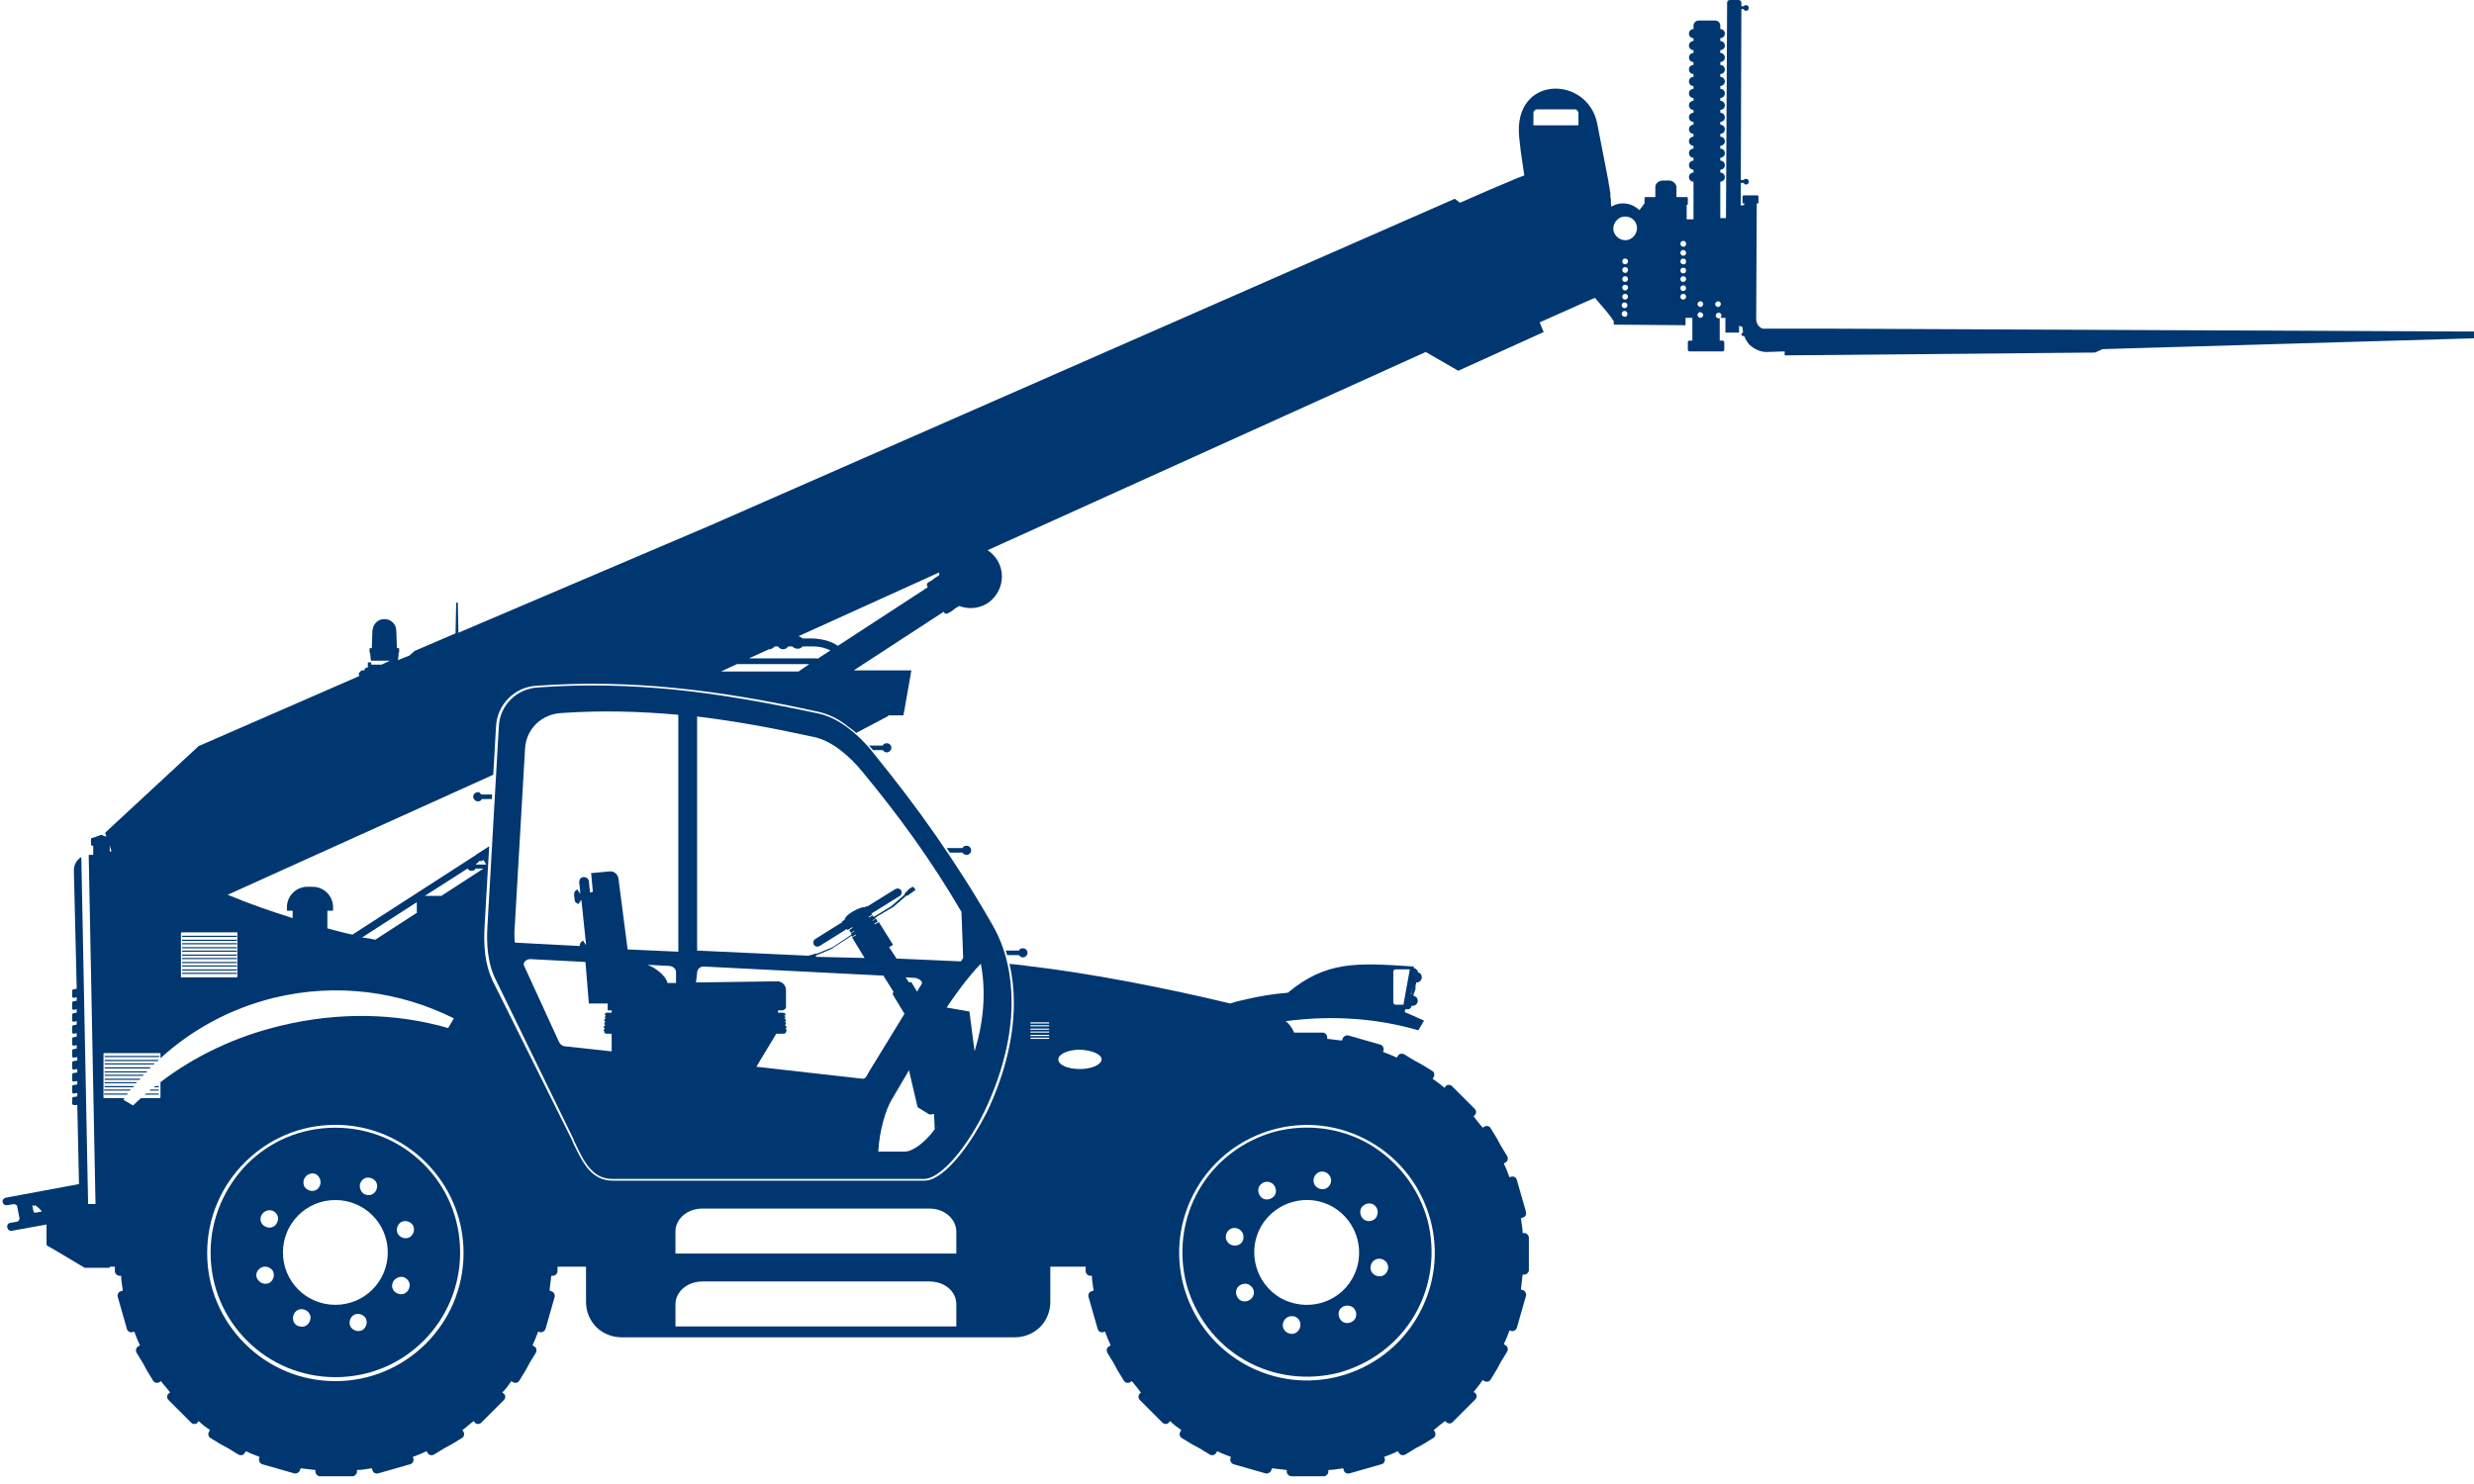 <svg width="180" height="108" viewBox="0 0 180 108" fill="none" xmlns="http://www.w3.org/2000/svg">
<path fill-rule="evenodd" clip-rule="evenodd" d="M102.946 95.665C104.189 93.51 104.438 91.023 103.858 88.784C103.236 86.546 101.785 84.556 99.63 83.272C97.475 82.028 94.988 81.779 92.749 82.36C90.511 82.981 88.48 84.432 87.237 86.588C85.993 88.743 85.745 91.23 86.325 93.468C86.946 95.706 88.397 97.737 90.552 98.981C92.708 100.224 95.195 100.473 97.433 99.893C99.671 99.271 101.702 97.82 102.946 95.665ZM91.755 87.126C91.506 86.878 91.464 86.463 91.713 86.215C91.92 85.966 92.335 85.924 92.625 86.173C92.791 86.339 92.865 86.579 92.821 86.794C92.8 86.902 92.749 87.002 92.667 87.085C92.418 87.334 92.003 87.375 91.755 87.126ZM97.599 96.121C97.35 95.872 97.309 95.458 97.558 95.209C97.806 94.96 98.179 94.96 98.469 95.168C98.718 95.416 98.759 95.831 98.511 96.079C98.262 96.328 97.848 96.37 97.599 96.121ZM95.568 85.924C95.568 85.551 95.858 85.261 96.19 85.261C96.493 85.261 96.761 85.469 96.837 85.789C96.844 85.819 96.849 85.851 96.853 85.883C96.853 86.256 96.563 86.546 96.231 86.546C95.858 86.546 95.568 86.256 95.568 85.924ZM93.33 96.452C93.33 96.079 93.62 95.789 93.951 95.789C94.325 95.748 94.614 96.038 94.614 96.411C94.614 96.784 94.325 97.074 93.993 97.074C93.62 97.074 93.33 96.784 93.33 96.452ZM99.132 87.79C99.381 87.541 99.796 87.499 100.044 87.748C100.293 87.997 100.293 88.37 100.086 88.66C99.837 88.909 99.423 88.95 99.174 88.701C98.925 88.453 98.884 88.038 99.132 87.79ZM90.097 93.634C90.345 93.385 90.76 93.344 91.009 93.592C91.298 93.841 91.298 94.256 91.05 94.504C90.801 94.753 90.387 94.794 90.138 94.546C89.889 94.297 89.848 93.883 90.097 93.634ZM100.335 91.603C100.707 91.603 100.998 91.893 100.998 92.225C100.998 92.598 100.707 92.888 100.376 92.888C100.16 92.888 99.972 92.79 99.851 92.644C99.764 92.538 99.713 92.406 99.713 92.266C99.713 91.893 100.003 91.603 100.335 91.603ZM89.806 89.365C90.18 89.365 90.469 89.655 90.469 89.986C90.511 90.359 90.221 90.649 89.848 90.649C89.475 90.649 89.185 90.359 89.185 90.028C89.185 89.655 89.475 89.365 89.806 89.365ZM96.977 87.831C98.801 88.909 99.423 91.23 98.386 93.054C97.35 94.877 95.029 95.499 93.164 94.463C91.34 93.385 90.718 91.064 91.755 89.24C92.832 87.416 95.153 86.795 96.977 87.831Z" fill="#003771"/>
<path d="M11.592 76.847H7.613V76.93H11.592V76.847Z" fill="#003771"/>
<path d="M11.55 77.137H7.613V77.22H11.467L11.55 77.137Z" fill="#003771"/>
<path d="M11.26 77.386H7.613V77.469H11.177L11.26 77.386Z" fill="#003771"/>
<path d="M10.97 77.676H7.613V77.759H10.887L10.97 77.676Z" fill="#003771"/>
<path d="M10.721 77.966H7.613V78.049H10.638L10.721 77.966Z" fill="#003771"/>
<path d="M10.472 78.215H7.613V78.298H10.39L10.472 78.215Z" fill="#003771"/>
<path d="M10.224 78.505H7.613V78.588H10.141L10.224 78.505Z" fill="#003771"/>
<path d="M9.975 78.754H7.613V78.836H9.892L9.975 78.754Z" fill="#003771"/>
<path d="M9.768 79.044H7.613V79.127H9.685L9.768 79.044Z" fill="#003771"/>
<path d="M11.55 79.044H11.301L11.177 79.127H11.55V79.044Z" fill="#003771"/>
<path d="M9.519 79.292H7.571V79.375H9.436L9.519 79.292Z" fill="#003771"/>
<path d="M11.55 79.375V79.292H10.97L10.846 79.375H11.55Z" fill="#003771"/>
<path d="M9.312 79.583H7.571V79.665H9.229L9.312 79.583Z" fill="#003771"/>
<path d="M11.55 79.583H10.638L10.514 79.665H11.55V79.583Z" fill="#003771"/>
<path d="M17.229 68.101H13.249V68.184H17.229V68.101Z" fill="#003771"/>
<path d="M17.229 68.391H13.249V68.474H17.229V68.391Z" fill="#003771"/>
<path d="M17.229 68.64H13.249V68.723H17.229V68.64Z" fill="#003771"/>
<path d="M17.229 68.93H13.249V69.013H17.229V68.93Z" fill="#003771"/>
<path d="M17.229 69.179H13.249V69.262H17.229V69.179Z" fill="#003771"/>
<path d="M17.229 69.469H13.249V69.552H17.229V69.469Z" fill="#003771"/>
<path d="M17.229 69.718H13.249V69.8H17.229V69.718Z" fill="#003771"/>
<path d="M17.229 70.008H13.249V70.091H17.229V70.008Z" fill="#003771"/>
<path d="M17.229 70.257H13.249V70.339H17.229V70.257Z" fill="#003771"/>
<path d="M17.229 70.546H13.249V70.629H17.229V70.546Z" fill="#003771"/>
<path d="M17.229 70.795H13.249V70.878H17.229V70.795Z" fill="#003771"/>
<path fill-rule="evenodd" clip-rule="evenodd" d="M24.4 82.07C21.871 82.07 19.633 83.064 17.975 84.722C16.358 86.38 15.322 88.66 15.322 91.147C15.322 93.675 16.317 95.914 17.975 97.572C19.633 99.23 21.913 100.224 24.4 100.224C26.928 100.224 29.166 99.23 30.824 97.572C32.482 95.914 33.477 93.634 33.477 91.147C33.477 88.618 32.482 86.38 30.824 84.722C29.166 83.064 26.887 82.07 24.4 82.07ZM20.586 91.147C20.586 89.033 22.285 87.334 24.4 87.334C26.513 87.334 28.213 89.033 28.213 91.147C28.213 93.261 26.513 94.96 24.4 94.96C22.285 94.96 20.586 93.261 20.586 91.147ZM22.576 96.038C22.493 96.411 22.161 96.618 21.83 96.535C21.456 96.494 21.249 96.121 21.332 95.789C21.415 95.416 21.747 95.209 22.078 95.292C22.269 95.334 22.416 95.442 22.504 95.581C22.587 95.714 22.616 95.876 22.576 96.038ZM27.425 86.463C27.342 86.836 27.011 87.043 26.679 86.96C26.348 86.919 26.14 86.546 26.182 86.215C26.265 85.841 26.596 85.634 26.928 85.717C27.301 85.8 27.508 86.132 27.425 86.463ZM19.633 93.344C19.343 93.51 18.97 93.427 18.762 93.136C18.555 92.846 18.638 92.473 18.97 92.266C19.26 92.1 19.633 92.183 19.84 92.473C20.006 92.763 19.923 93.136 19.633 93.344ZM29.829 90.028C29.539 90.194 29.166 90.111 28.959 89.82C28.793 89.53 28.876 89.157 29.166 88.95C29.456 88.784 29.829 88.867 30.037 89.157C30.203 89.447 30.119 89.82 29.829 90.028ZM19.016 88.988C18.952 88.865 18.933 88.721 18.97 88.577C19.052 88.246 19.384 88.038 19.716 88.08C20.089 88.162 20.296 88.494 20.213 88.826C20.13 89.199 19.798 89.406 19.467 89.323C19.256 89.276 19.098 89.15 19.016 88.988ZM29.042 94.173C28.669 94.09 28.462 93.758 28.544 93.427C28.628 93.095 28.959 92.888 29.291 92.929C29.664 93.012 29.871 93.344 29.788 93.675C29.705 94.048 29.373 94.256 29.042 94.173ZM22.161 86.38C21.996 86.09 22.078 85.717 22.368 85.51C22.7 85.302 23.073 85.385 23.239 85.717C23.332 85.879 23.346 86.068 23.291 86.239C23.247 86.373 23.159 86.496 23.032 86.588C22.742 86.753 22.368 86.671 22.161 86.38ZM25.519 96.577C25.353 96.287 25.436 95.914 25.726 95.706C26.016 95.541 26.389 95.623 26.596 95.914C26.762 96.204 26.679 96.577 26.389 96.784C26.099 96.95 25.726 96.867 25.519 96.577Z" fill="#003771"/>
<path fill-rule="evenodd" clip-rule="evenodd" d="M115.836 21.761L116.044 21.678L116.12 21.766C116.636 22.361 117.175 22.982 117.411 23.377V23.626L122.634 23.668V23.129H123.131V24.787H122.924C122.883 24.787 122.8 24.828 122.8 24.911V25.45C122.8 25.491 122.841 25.574 122.924 25.574H125.328C125.37 25.574 125.453 25.533 125.453 25.45V24.911C125.453 24.87 125.411 24.787 125.328 24.787H125.121V23.156C125.096 23.165 125.068 23.17 125.038 23.17C124.955 23.17 124.831 23.087 124.831 22.963C124.831 22.88 124.914 22.756 125.038 22.756C125.107 22.756 125.163 22.781 125.199 22.824C125.229 22.859 125.246 22.907 125.246 22.963C125.246 23.035 125.218 23.092 125.171 23.129H125.535V24.206H126.53V23.709L126.779 23.792V23.875C126.779 23.971 126.804 24.067 126.815 24.144C126.819 24.167 126.821 24.188 126.821 24.206C126.738 24.206 126.696 24.289 126.696 24.331C126.696 24.414 126.779 24.455 126.821 24.455H126.904C126.95 24.595 127.023 24.735 127.107 24.86C127.172 24.957 127.245 25.046 127.318 25.118C127.65 25.408 128.064 25.616 128.52 25.616L129.846 25.574V25.864L152.436 25.657L152.975 25.408L180 24.621V24.124H178.839L132.706 23.916H128.23C128.147 23.875 128.064 23.833 127.981 23.75C127.857 23.626 127.774 23.419 127.774 23.212L127.815 14.797H127.94V14.3C127.94 14.258 127.898 14.217 127.857 14.217H126.862C126.821 14.217 126.779 14.258 126.779 14.3V14.797H126.904V14.922L126.655 14.963V13.305H126.862C126.904 13.388 126.945 13.43 127.028 13.43C127.152 13.43 127.235 13.347 127.235 13.222C127.235 13.098 127.152 13.015 127.028 13.015C126.945 13.015 126.904 13.056 126.862 13.098H126.655L126.696 0.663H126.862C126.904 0.746 126.945 0.787 127.028 0.787C127.152 0.787 127.235 0.705 127.235 0.58C127.235 0.456 127.152 0.373 127.028 0.373C126.945 0.373 126.904 0.414 126.862 0.456H126.696V0.207C126.696 0.083 126.613 0 126.489 0H125.867C125.8 0 125.745 0.024 125.709 0.066C125.677 0.102 125.66 0.15 125.66 0.207L125.577 15.875H125.163V13.222C125.328 13.222 125.494 13.098 125.494 12.891C125.494 12.796 125.454 12.702 125.381 12.638C125.326 12.59 125.252 12.559 125.163 12.559V12.352C125.328 12.352 125.494 12.227 125.494 12.02C125.494 11.854 125.37 11.689 125.163 11.689V11.482C125.253 11.482 125.344 11.444 125.408 11.376C125.46 11.32 125.494 11.243 125.494 11.15C125.494 10.984 125.37 10.818 125.163 10.818V10.611C125.328 10.611 125.494 10.487 125.494 10.279C125.494 10.114 125.37 9.948 125.163 9.948V9.741C125.328 9.741 125.494 9.616 125.494 9.409C125.494 9.243 125.37 9.077 125.163 9.077V8.87C125.328 8.87 125.494 8.746 125.494 8.539C125.494 8.446 125.456 8.354 125.386 8.29C125.33 8.239 125.254 8.207 125.163 8.207V8C125.328 8 125.494 7.875 125.494 7.668C125.494 7.502 125.37 7.337 125.163 7.337V7.129C125.328 7.129 125.494 7.005 125.494 6.798C125.494 6.632 125.37 6.466 125.163 6.466V6.259C125.328 6.259 125.494 6.134 125.494 5.927C125.494 5.843 125.462 5.758 125.402 5.695C125.345 5.635 125.264 5.596 125.163 5.596V5.388C125.328 5.388 125.494 5.264 125.494 5.057C125.494 4.891 125.37 4.725 125.163 4.725V4.518C125.328 4.518 125.494 4.394 125.494 4.186C125.494 4.021 125.37 3.855 125.163 3.855V3.647C125.328 3.647 125.494 3.523 125.494 3.316C125.494 3.212 125.445 3.108 125.357 3.045C125.305 3.007 125.239 2.984 125.163 2.984V2.777C125.328 2.777 125.494 2.653 125.494 2.445C125.494 2.28 125.37 2.114 125.163 2.114V1.865C125.163 1.658 124.997 1.492 124.789 1.492H123.588C123.417 1.492 123.274 1.605 123.229 1.761C123.22 1.794 123.214 1.829 123.214 1.865V2.114C123.048 2.114 122.883 2.238 122.883 2.445C122.883 2.611 123.007 2.777 123.214 2.777V2.984C123.048 2.984 122.883 3.109 122.883 3.316C122.883 3.482 123.007 3.647 123.214 3.647V3.855C123.048 3.855 122.883 3.979 122.883 4.186C122.883 4.309 122.951 4.433 123.071 4.488C123.113 4.507 123.161 4.518 123.214 4.518V4.725C123.048 4.725 122.883 4.85 122.883 5.057C122.883 5.223 123.007 5.388 123.214 5.388V5.596C123.048 5.596 122.883 5.72 122.883 5.927C122.883 6.018 122.92 6.109 122.988 6.172C123.044 6.225 123.12 6.259 123.214 6.259V6.466C123.048 6.466 122.883 6.59 122.883 6.798C122.883 6.963 123.007 7.129 123.214 7.129V7.337C123.048 7.337 122.883 7.461 122.883 7.668C122.883 7.834 123.007 8 123.214 8V8.207C123.048 8.207 122.883 8.331 122.883 8.539C122.883 8.627 122.918 8.716 122.983 8.779C123.04 8.834 123.118 8.87 123.214 8.87V9.077C123.048 9.077 122.883 9.202 122.883 9.409C122.883 9.575 123.007 9.741 123.214 9.741V9.948C123.048 9.948 122.883 10.072 122.883 10.279C122.883 10.445 123.007 10.611 123.214 10.611V10.818C123.048 10.818 122.883 10.943 122.883 11.15C122.883 11.316 123.007 11.482 123.214 11.482V11.689C123.048 11.689 122.883 11.813 122.883 12.02C122.883 12.186 123.007 12.352 123.214 12.352V12.559C123.048 12.559 122.883 12.684 122.883 12.891C122.883 13.056 123.007 13.222 123.214 13.222V15.958H122.717V14.922C122.759 14.922 122.8 14.88 122.8 14.839V14.424C122.8 14.383 122.759 14.341 122.717 14.341H121.971V13.554C121.888 13.305 121.681 13.139 121.432 13.139H120.976C120.727 13.139 120.479 13.305 120.437 13.554V14.341H119.732C119.691 14.341 119.65 14.383 119.65 14.424V14.797L119.277 15.295C118.862 14.88 118.199 14.673 117.577 14.88C117.453 14.922 117.37 14.963 117.246 15.046L117.204 14.797V14.507L117.163 14.3V14.051L117.121 13.844V13.761L117.038 13.347V13.264L116.209 8.995C115.505 5.471 110.075 5.43 110.531 9.989C110.602 10.72 110.673 11.223 110.744 11.688C110.797 12.041 110.85 12.373 110.904 12.766L110.365 12.973L108.21 13.886L106.22 14.756L105.847 14.466L51.631 38.258L33.352 46.05L33.311 44.019V43.895C33.311 43.853 33.27 43.853 33.27 43.853H33.228C33.187 43.853 33.187 43.895 33.187 43.895V44.019L33.145 46.092L30.161 47.376L29.788 47.708L28.959 48.04V47.957C29 47.791 29 47.625 29 47.501C29.041 47.501 29.041 47.459 29.041 47.459V47.211C29.041 47.169 29 47.169 29 47.169H28.876L28.834 45.926C28.834 45.428 28.462 45.055 27.964 45.055C27.467 45.055 27.135 45.428 27.093 45.926L27.052 47.169H26.928C26.886 47.169 26.886 47.211 26.886 47.211V47.459C26.886 47.501 26.928 47.501 26.928 47.501C26.928 47.542 26.932 47.587 26.938 47.635C26.951 47.734 26.969 47.845 26.969 47.957C26.969 47.972 26.975 47.993 26.982 48.019C26.994 48.064 27.011 48.127 27.011 48.205V48.081H28.378L27.757 48.371H27.011V48.205H26.803C26.803 48.205 26.762 48.205 26.762 48.247V48.579H26.721C26.596 48.579 26.513 48.661 26.513 48.786H26.347C26.264 48.786 26.223 48.827 26.223 48.91H26.182C26.14 48.91 26.099 48.993 26.099 49.034L26.14 49.2L14.451 54.298L7.654 60.599L7.737 60.889H7.695C7.695 60.889 7.695 60.878 7.69 60.868C7.685 60.858 7.675 60.847 7.654 60.847H7.571C7.53 60.806 7.447 60.765 7.364 60.765C7.281 60.765 7.198 60.806 7.156 60.847H7.073C7.073 60.847 7.063 60.847 7.052 60.853C7.042 60.858 7.032 60.868 7.032 60.889L6.742 60.972C6.696 60.972 6.663 60.985 6.643 61.01C6.626 61.03 6.618 61.059 6.618 61.096V61.428C6.618 61.511 6.659 61.552 6.742 61.552H6.783V62.215H6.493C6.48 62.215 6.467 62.216 6.454 62.216L6.949 87.624H6.41L5.917 62.373C5.591 62.568 5.374 62.924 5.374 63.334L5.581 71.956L5.374 71.998C5.291 71.998 5.25 72.039 5.25 72.122V72.495C5.25 72.578 5.291 72.619 5.374 72.619L5.581 72.578V72.826L5.374 72.868C5.291 72.868 5.25 72.909 5.25 72.992V73.365C5.25 73.448 5.291 73.49 5.374 73.49L5.581 73.448V73.697L5.374 73.738C5.291 73.738 5.25 73.78 5.25 73.863V74.236C5.25 74.273 5.258 74.302 5.275 74.322C5.295 74.347 5.328 74.36 5.374 74.36L5.581 74.319V74.567L5.374 74.609C5.291 74.609 5.25 74.65 5.25 74.733V75.106C5.25 75.189 5.291 75.23 5.374 75.23L5.581 75.189V75.438L5.374 75.479C5.291 75.479 5.25 75.521 5.25 75.603V75.976C5.25 76.059 5.291 76.101 5.374 76.101L5.581 76.059V76.308L5.374 76.35C5.291 76.35 5.25 76.391 5.25 76.474V76.847C5.25 76.93 5.291 76.971 5.374 76.971L5.623 76.93V77.179L5.374 77.22C5.291 77.22 5.25 77.261 5.25 77.344V77.717C5.25 77.8 5.291 77.842 5.374 77.842L5.623 77.8V78.049L5.374 78.09C5.321 78.09 5.285 78.107 5.266 78.141C5.255 78.16 5.25 78.185 5.25 78.215V78.588C5.25 78.671 5.291 78.712 5.374 78.712L5.623 78.671V78.919L5.374 78.961C5.291 78.961 5.25 79.002 5.25 79.085V79.458C5.25 79.541 5.291 79.583 5.374 79.583L5.623 79.541V79.79L5.374 79.831C5.328 79.831 5.294 79.844 5.274 79.87C5.258 79.891 5.25 79.919 5.25 79.956V80.329C5.25 80.412 5.415 80.453 5.623 80.412L5.747 86.173L0.4 87.168C0.276 87.209 0.151 87.334 0.193 87.499C0.222 87.587 0.292 87.675 0.389 87.704C0.43 87.717 0.476 87.719 0.525 87.707L1.063 87.624C1.063 87.665 1.105 87.665 1.105 87.665L1.149 87.65C1.146 87.659 1.146 87.665 1.146 87.665C1.146 87.707 1.188 87.707 1.188 87.707H1.229L1.436 88.743H1.395C1.354 88.743 1.354 88.784 1.354 88.784C1.354 88.826 1.395 88.826 1.395 88.826H1.436L1.312 88.867L1.271 88.909L0.732 88.992C0.658 89.016 0.584 89.07 0.545 89.144C0.518 89.195 0.508 89.256 0.525 89.323C0.566 89.489 0.69 89.613 0.856 89.572L3.385 89.116V90.525C3.385 90.567 3.385 90.608 3.426 90.65L4.006 90.981L6.161 92.266H7.985V92.183H8.359V92.515C8.359 92.681 8.524 92.846 8.69 92.846H8.814C8.814 93.219 8.897 93.592 8.939 93.924L8.814 93.966C8.607 94.007 8.524 94.214 8.566 94.38L9.229 96.701C9.27 96.908 9.477 96.991 9.643 96.95L9.768 96.908C9.892 97.24 10.017 97.572 10.182 97.903L10.058 97.986C9.892 98.069 9.851 98.276 9.934 98.442L10.389 99.188L10.68 99.727L11.135 100.473C11.218 100.639 11.426 100.68 11.592 100.597L11.716 100.514C11.923 100.805 12.172 101.053 12.379 101.343L12.255 101.426C12.13 101.551 12.13 101.758 12.255 101.882L13.913 103.54C14.037 103.665 14.244 103.665 14.369 103.54L14.451 103.416C14.699 103.664 14.988 103.87 15.277 104.077L15.28 104.079L15.198 104.203C15.115 104.369 15.156 104.576 15.322 104.659L16.068 105.115L16.607 105.405L17.353 105.861C17.467 105.918 17.601 105.917 17.7 105.856C17.745 105.829 17.783 105.789 17.809 105.737L17.892 105.613C18.223 105.779 18.555 105.903 18.887 106.027L18.845 106.152C18.828 106.221 18.84 106.299 18.872 106.368C18.916 106.462 18.998 106.542 19.094 106.566L21.415 107.229C21.581 107.271 21.788 107.146 21.83 106.981L21.871 106.856C22.058 106.877 22.235 106.898 22.413 106.919C22.588 106.939 22.763 106.96 22.948 106.981V107.105C22.948 107.271 23.114 107.437 23.28 107.437H25.643C25.809 107.437 25.974 107.271 25.974 107.105V106.981C26.347 106.981 26.721 106.898 27.052 106.856L27.093 106.981C27.135 107.188 27.342 107.271 27.508 107.229L29.829 106.566C30.037 106.525 30.119 106.317 30.078 106.152L30.037 106.027C30.368 105.903 30.7 105.779 31.031 105.613L31.114 105.737C31.197 105.903 31.404 105.944 31.57 105.861L32.316 105.405L32.855 105.115L33.601 104.659C33.767 104.576 33.808 104.369 33.725 104.203L33.643 104.079C33.932 103.872 34.181 103.623 34.472 103.416L34.554 103.54C34.679 103.665 34.886 103.665 35.01 103.54L36.668 101.882C36.745 101.806 36.774 101.699 36.757 101.598C36.746 101.535 36.717 101.475 36.668 101.426L36.544 101.343C36.793 101.095 37 100.805 37.207 100.514L37.331 100.597C37.497 100.68 37.705 100.639 37.788 100.473L38.243 99.727L38.534 99.188L38.989 98.442C39.072 98.276 39.031 98.069 38.865 97.986L38.741 97.903C38.906 97.572 39.031 97.24 39.155 96.908L39.28 96.95C39.446 96.991 39.653 96.867 39.694 96.701L40.357 94.38C40.381 94.285 40.35 94.176 40.288 94.093C40.243 94.031 40.179 93.983 40.109 93.966L39.984 93.924C40.005 93.738 40.026 93.561 40.046 93.385C40.067 93.209 40.088 93.033 40.109 92.846H40.233C40.399 92.846 40.564 92.681 40.564 92.515V92.183H42.637V94.753C42.637 95.458 42.927 96.121 43.383 96.577C43.839 97.033 44.502 97.323 45.207 97.323H73.848C74.553 97.323 75.216 97.033 75.672 96.577C76.128 96.121 76.418 95.458 76.418 94.753V92.183H78.988V92.515C78.988 92.681 79.154 92.846 79.319 92.846H79.444C79.444 93.11 79.485 93.373 79.524 93.622C79.54 93.725 79.556 93.826 79.568 93.924L79.444 93.966C79.237 94.007 79.154 94.214 79.195 94.38L79.859 96.701C79.9 96.908 80.107 96.991 80.273 96.95L80.397 96.908C80.522 97.24 80.646 97.572 80.812 97.903L80.688 97.986C80.522 98.069 80.48 98.276 80.563 98.442L81.019 99.188L81.309 99.727L81.765 100.473C81.848 100.639 82.055 100.68 82.221 100.597L82.346 100.514C82.553 100.763 82.801 101.053 83.009 101.343L82.926 101.426C82.801 101.551 82.801 101.758 82.926 101.882L84.584 103.54C84.708 103.665 84.915 103.665 85.04 103.54L85.122 103.416C85.371 103.665 85.662 103.872 85.951 104.079L85.869 104.203C85.786 104.369 85.827 104.576 85.993 104.659L86.739 105.115L87.278 105.405L88.024 105.861C88.19 105.944 88.397 105.903 88.48 105.737L88.563 105.613C88.894 105.779 89.226 105.903 89.558 106.027L89.516 106.152C89.475 106.317 89.599 106.525 89.765 106.566L92.086 107.229C92.252 107.271 92.459 107.146 92.501 106.981L92.542 106.856C92.915 106.898 93.247 106.939 93.619 106.981V107.105C93.619 107.271 93.785 107.437 93.951 107.437H96.314C96.48 107.437 96.646 107.271 96.646 107.105V106.981C96.867 106.981 97.088 106.951 97.3 106.919C97.446 106.897 97.588 106.873 97.723 106.856L97.764 106.981C97.806 107.188 98.013 107.271 98.179 107.229L100.5 106.566C100.707 106.525 100.79 106.317 100.749 106.152L100.707 106.027C101.039 105.903 101.371 105.779 101.702 105.613L101.785 105.737C101.868 105.903 102.075 105.944 102.241 105.861L102.987 105.405L103.526 105.115L104.272 104.659C104.438 104.576 104.479 104.369 104.396 104.203L104.314 104.079C104.562 103.872 104.852 103.623 105.143 103.416L105.225 103.499C105.35 103.623 105.557 103.623 105.681 103.499L107.339 101.841C107.464 101.716 107.464 101.509 107.339 101.385L107.215 101.302C107.369 101.122 107.507 100.943 107.639 100.763C107.72 100.653 107.799 100.542 107.878 100.432L108.002 100.514C108.168 100.597 108.376 100.556 108.459 100.39L108.914 99.644L109.205 99.105L109.66 98.359C109.743 98.193 109.702 97.986 109.536 97.903L109.412 97.82C109.577 97.489 109.702 97.157 109.826 96.826L109.951 96.867C110.117 96.908 110.324 96.784 110.365 96.618L111.028 94.297C111.07 94.131 110.946 93.924 110.78 93.883L110.655 93.841C110.697 93.468 110.738 93.137 110.78 92.763H110.904C111.07 92.763 111.235 92.598 111.235 92.432V90.069C111.235 89.99 111.197 89.91 111.139 89.849C111.076 89.782 110.99 89.738 110.904 89.738H110.78C110.78 89.476 110.739 89.214 110.7 88.967C110.684 88.862 110.667 88.759 110.655 88.66L110.78 88.618C110.987 88.577 111.07 88.37 111.028 88.204L110.365 85.883C110.324 85.676 110.117 85.593 109.951 85.634L109.826 85.676C109.702 85.344 109.577 85.013 109.412 84.681L109.536 84.598C109.702 84.515 109.743 84.308 109.66 84.142L109.205 83.396L108.914 82.857L108.459 82.111C108.376 81.945 108.168 81.904 108.002 81.987L107.878 82.07C107.671 81.821 107.422 81.531 107.215 81.241L107.298 81.158C107.422 81.033 107.422 80.826 107.298 80.702L105.64 79.044C105.515 78.919 105.308 78.919 105.184 79.044L105.101 79.168C104.811 78.919 104.521 78.712 104.231 78.505L104.314 78.381C104.367 78.274 104.368 78.15 104.319 78.054C104.292 78 104.248 77.954 104.189 77.925L103.443 77.469L102.904 77.179L102.158 76.723C102.04 76.663 101.901 76.668 101.801 76.734C101.76 76.761 101.726 76.799 101.702 76.847L101.619 76.971C101.288 76.805 100.956 76.681 100.625 76.557L100.666 76.432C100.707 76.267 100.583 76.059 100.417 76.018L98.096 75.355C97.93 75.313 97.723 75.438 97.682 75.603L97.64 75.728C97.454 75.707 97.277 75.686 97.101 75.666C96.925 75.645 96.749 75.624 96.563 75.603V75.479C96.563 75.313 96.397 75.147 96.231 75.147H94.159C93.993 74.774 93.785 74.484 93.537 74.319C96.935 73.863 100.21 74.111 103.194 74.982L103.609 74.277L103.596 74.271C103.144 74.066 102.692 73.861 102.2 73.655L102.241 73.49V73.448H102.407C102.407 73.448 102.656 73.49 102.697 73.2H102.78C102.987 73.2 103.153 73.034 103.153 72.826C103.153 72.619 102.987 72.495 102.821 72.453V72.412C102.863 72.412 102.863 72.371 102.863 72.371V72.287C102.904 72.287 102.904 72.246 102.904 72.246V72.163C102.946 72.163 102.946 72.122 102.946 72.122V72.039C102.987 72.039 102.987 71.998 102.987 71.998V71.666C103.028 71.666 103.028 71.624 103.028 71.624V71.5H103.07C103.277 71.5 103.443 71.334 103.443 71.127C103.443 70.92 103.319 70.795 103.153 70.754V70.671C103.153 70.629 103.111 70.588 103.028 70.547C103.026 70.544 103.023 70.541 103.02 70.539L103.028 70.505H102.987C102.957 70.475 102.905 70.467 102.863 70.449V70.34L102.462 70.314C98.799 70.077 96.463 69.926 93.702 72.246C92.666 72.329 91.63 72.495 90.594 72.743L90.588 72.745C90.217 72.827 89.846 72.91 89.516 73.034C84.915 71.915 79.154 70.795 74.76 70.298H74.719L74.511 70.257C74.293 70.235 74.086 70.213 73.885 70.191L73.446 70.143C73.665 71.079 73.766 72.036 73.766 72.992C73.766 75.852 72.895 78.671 71.776 80.992C70.615 83.272 69.206 85.054 68.087 85.675C67.797 85.841 67.507 85.924 67.258 85.924H44.585C43.031 85.924 42.404 84.632 41.751 83.284L41.725 83.23L41.601 82.94L35.839 71.376C35.566 70.79 35.403 70.169 35.316 69.545C35.31 69.506 35.306 69.467 35.301 69.427C35.255 69.062 35.235 68.685 35.232 68.308C35.231 68.198 35.232 68.087 35.235 67.977C35.239 67.781 35.247 67.587 35.259 67.397L35.591 61.59L34.679 62.174C34.637 62.174 34.637 62.215 34.637 62.215L25.643 68.018C25.021 67.894 24.441 67.728 23.819 67.562V66.277H24.234V66.029C24.234 65.2 23.57 64.537 22.741 64.537H22.368C21.539 64.537 20.876 65.2 20.876 66.029V66.277H21.291V66.816C19.715 66.319 18.14 65.78 16.566 65.117L35.889 56.382L36.088 52.889C36.13 52.06 36.461 51.356 37 50.817C37.539 50.278 38.243 49.946 39.072 49.905C42.554 49.656 45.829 49.739 49.145 50.071C52.461 50.402 55.859 50.983 59.59 51.812C60.294 51.977 60.999 52.309 61.662 52.848C61.884 52.999 62.095 53.164 62.298 53.338L64.481 52.185C64.564 52.143 64.605 52.143 64.647 52.06H65.724L65.766 51.853L65.807 51.646L66.222 49.283L66.263 49.034L66.305 48.786H62.118L68.667 44.517L68.709 44.599C68.75 44.682 68.874 44.682 68.957 44.641L69.247 44.475L69.455 44.309L69.786 44.102C70.45 44.351 71.195 44.309 71.859 43.895C72.895 43.19 73.227 41.781 72.522 40.703C72.315 40.413 72.108 40.206 71.859 40.04L103.733 25.616L106.096 26.983L112.313 24.165L112.023 23.46L115.836 21.761ZM102.738 71.998L102.697 72.246C102.664 72.268 102.637 72.29 102.614 72.311V72.329L102.78 72.287H102.697L102.771 71.882L102.758 71.895L102.738 71.998ZM102.78 71.79L102.789 71.781L102.78 71.832V71.79ZM35.383 62.92H34.596L34.927 62.63V62.671H35.01L35.176 62.588L35.383 62.92ZM34.596 63.21H35.176L32.109 65.2H30.907L34.016 63.21C34.057 63.293 34.181 63.376 34.306 63.376C34.43 63.376 34.554 63.334 34.596 63.21ZM30.327 66.402H30.368L27.301 68.391C26.969 68.308 26.679 68.267 26.347 68.225L30.327 65.656V66.402ZM8.027 61.676L8.11 61.967H7.985V61.511L8.027 61.676ZM58.885 48.33L58.098 48.869H52.46L53.621 48.33H58.885ZM60.419 47.335L59.465 47.957V47.915H54.492L55.942 47.252H55.984C56.108 47.252 56.274 47.169 56.357 47.045H56.605C56.65 47.112 56.708 47.168 56.777 47.204C56.835 47.235 56.902 47.252 56.978 47.252C57.103 47.252 57.269 47.169 57.351 47.045H57.642C57.724 47.128 57.849 47.211 58.015 47.211C58.18 47.211 58.305 47.169 58.388 47.045H59.134C59.673 47.045 60.087 47.169 60.419 47.335ZM67.506 42.734L60.958 47.003C60.543 46.713 59.963 46.506 59.134 46.465H58.388C58.305 46.382 58.222 46.34 58.098 46.299L68.335 41.657V41.864L68.004 42.071L67.797 42.237L67.506 42.403C67.424 42.486 67.424 42.569 67.465 42.651L67.506 42.734ZM2.473 88.246V88.163H2.431L2.348 87.665L2.39 87.707L2.473 87.79L2.556 87.707C2.707 87.808 2.812 87.909 2.9 88C2.956 88.059 3.004 88.114 3.053 88.163L2.638 88.246H2.473ZM111.857 7.958H114.593C114.717 7.958 114.842 8.083 114.842 8.248V9.119H111.567V8.248C111.567 8.083 111.692 7.958 111.857 7.958ZM104.065 88.743C104.687 91.023 104.438 93.551 103.153 95.789C101.868 98.028 99.796 99.52 97.516 100.141C95.236 100.763 92.708 100.514 90.469 99.23C88.231 97.945 86.739 95.872 86.117 93.592C85.496 91.313 85.745 88.784 87.029 86.546C88.314 84.308 90.387 82.816 92.667 82.194C94.946 81.572 97.475 81.821 99.713 83.106C101.951 84.391 103.443 86.463 104.065 88.743ZM7.53 76.681L7.571 76.64H11.633C11.654 76.64 11.664 76.64 11.669 76.645C11.675 76.65 11.675 76.66 11.675 76.681V77.013C13.954 74.94 16.731 73.407 19.923 72.619C24.524 71.5 29.125 72.163 33.021 74.111L32.606 74.816C28.876 73.738 24.69 73.614 20.42 74.65C17.104 75.438 14.12 76.888 11.675 78.754V79.873L11.633 79.914H10.265C10.058 80.08 9.851 80.287 9.685 80.453L8.98 80.039L9.063 79.914H7.571C7.53 79.914 7.53 79.914 7.53 79.873V76.681ZM13.166 67.894L13.208 67.852H17.229C17.256 67.852 17.265 67.852 17.269 67.864C17.27 67.87 17.27 67.88 17.27 67.894V71.085L17.229 71.127H13.208C13.183 71.127 13.173 71.127 13.169 71.118C13.166 71.112 13.166 71.102 13.166 71.085V67.894ZM51.093 87.955H67.631C68.709 87.955 69.579 88.701 69.579 89.655V91.23H49.145V89.613C49.145 88.701 50.015 87.955 51.093 87.955ZM51.093 93.261H67.631C68.709 93.261 69.579 93.965 69.579 94.919V96.535H49.145V94.919C49.145 94.007 50.015 93.261 51.093 93.261ZM102.573 70.546L102.117 73.075V73.117H101.536C101.454 73.117 101.371 73.034 101.371 72.951V70.713C101.371 70.629 101.454 70.546 101.536 70.546H102.573ZM17.809 84.598C19.509 82.898 21.83 81.862 24.4 81.862C26.97 81.862 29.291 82.898 30.99 84.598C32.689 86.297 33.726 88.618 33.726 91.188C33.726 93.758 32.689 96.079 30.99 97.779C29.291 99.478 26.97 100.514 24.4 100.514C21.83 100.514 19.509 99.478 17.809 97.779C16.11 96.079 15.073 93.758 15.073 91.188C15.073 88.618 16.11 86.297 17.809 84.598ZM118.489 17.45C118.945 17.284 119.194 16.828 119.069 16.372C118.945 15.916 118.489 15.668 117.992 15.792C117.536 15.958 117.287 16.414 117.411 16.87C117.577 17.326 118.033 17.575 118.489 17.45ZM123.712 23.129C123.836 23.129 123.919 23.046 123.919 22.921C123.919 22.839 123.836 22.756 123.712 22.714C123.588 22.714 123.505 22.839 123.505 22.921C123.505 23.046 123.629 23.129 123.712 23.129ZM123.712 22.341C123.836 22.341 123.919 22.217 123.919 22.134C123.919 22.01 123.836 21.927 123.712 21.927C123.588 21.927 123.505 22.051 123.505 22.134C123.505 22.258 123.629 22.341 123.712 22.341ZM124.997 22.341C125.121 22.341 125.204 22.217 125.204 22.134C125.204 22.01 125.121 21.927 124.997 21.927C124.872 21.927 124.79 22.051 124.79 22.134C124.79 22.258 124.914 22.341 124.997 22.341ZM122.468 20.766C122.593 20.766 122.676 20.849 122.676 20.973C122.676 21.098 122.551 21.181 122.468 21.181C122.344 21.181 122.261 21.098 122.261 20.973C122.261 20.849 122.344 20.766 122.468 20.766ZM122.468 20.103C122.593 20.103 122.676 20.186 122.676 20.31C122.676 20.408 122.599 20.48 122.526 20.506C122.506 20.514 122.486 20.517 122.468 20.517C122.387 20.517 122.323 20.481 122.289 20.422C122.271 20.39 122.261 20.353 122.261 20.31C122.261 20.186 122.344 20.103 122.468 20.103ZM122.468 19.481C122.593 19.481 122.676 19.564 122.676 19.688C122.676 19.813 122.593 19.896 122.468 19.896C122.344 19.896 122.261 19.813 122.261 19.688C122.261 19.589 122.314 19.516 122.398 19.491C122.42 19.485 122.443 19.481 122.468 19.481ZM122.468 18.818C122.593 18.818 122.676 18.901 122.676 19.025C122.676 19.098 122.647 19.172 122.597 19.211C122.563 19.238 122.519 19.249 122.468 19.232C122.344 19.232 122.261 19.149 122.261 19.025C122.261 18.901 122.344 18.818 122.468 18.818ZM122.665 18.331C122.672 18.353 122.676 18.377 122.676 18.403C122.676 18.528 122.593 18.611 122.468 18.611C122.344 18.611 122.261 18.528 122.261 18.403C122.261 18.319 122.299 18.254 122.363 18.221C122.393 18.205 122.429 18.196 122.468 18.196C122.566 18.196 122.639 18.248 122.665 18.331ZM122.468 17.533C122.593 17.533 122.676 17.616 122.676 17.74C122.676 17.865 122.593 17.989 122.468 17.948C122.344 17.948 122.261 17.865 122.261 17.74C122.261 17.616 122.344 17.533 122.468 17.533ZM122.468 21.388C122.593 21.388 122.676 21.471 122.676 21.595C122.676 21.719 122.551 21.802 122.468 21.802C122.344 21.802 122.261 21.719 122.261 21.595C122.261 21.471 122.344 21.388 122.468 21.388ZM118.199 22.01C118.323 22.01 118.406 22.092 118.406 22.217C118.406 22.341 118.323 22.424 118.199 22.424C118.075 22.424 117.992 22.341 117.992 22.217C117.992 22.092 118.075 22.01 118.199 22.01ZM118.397 21.451C118.429 21.487 118.448 21.536 118.448 21.595C118.448 21.656 118.418 21.707 118.378 21.743C118.336 21.78 118.283 21.802 118.24 21.802C118.116 21.802 118.033 21.719 118.033 21.595C118.033 21.471 118.116 21.388 118.24 21.388C118.306 21.388 118.361 21.411 118.397 21.451ZM118.408 20.801C118.434 20.835 118.448 20.88 118.448 20.932C118.448 21.056 118.323 21.139 118.24 21.139C118.116 21.139 118.033 21.056 118.033 20.932C118.033 20.807 118.116 20.725 118.24 20.725C118.313 20.725 118.371 20.753 118.408 20.801ZM118.405 20.176C118.432 20.211 118.448 20.257 118.448 20.31C118.448 20.434 118.323 20.517 118.24 20.517C118.116 20.517 118.033 20.434 118.033 20.31C118.033 20.186 118.116 20.103 118.24 20.103C118.312 20.103 118.369 20.13 118.405 20.176ZM118.24 19.44C118.365 19.44 118.448 19.523 118.448 19.647C118.448 19.771 118.323 19.896 118.24 19.854C118.116 19.854 118.033 19.771 118.033 19.647C118.033 19.523 118.116 19.44 118.24 19.44ZM118.24 18.818C118.365 18.818 118.448 18.901 118.448 19.025C118.448 19.149 118.323 19.232 118.24 19.232C118.116 19.232 118.033 19.149 118.033 19.025C118.033 18.975 118.047 18.931 118.071 18.897C118.107 18.847 118.166 18.818 118.24 18.818ZM118.199 22.631C118.323 22.631 118.406 22.714 118.406 22.839C118.406 22.963 118.323 23.087 118.199 23.046C118.075 23.046 117.992 22.963 117.992 22.839C117.992 22.714 118.075 22.631 118.199 22.631ZM78.574 77.8C79.444 77.8 80.149 77.469 80.149 77.096C80.149 76.723 79.444 76.432 78.574 76.391C77.703 76.391 76.998 76.723 76.998 77.096C76.998 77.51 77.703 77.8 78.574 77.8ZM76.335 75.603H74.968V75.52H76.335V75.603ZM76.335 74.484H74.968V74.401H76.335V74.484ZM76.335 74.692H74.968V74.609H76.335V74.692ZM76.335 74.94H74.968V74.857H76.335V74.94ZM76.335 75.147H74.968V75.065H76.335V75.147ZM76.335 75.396H74.968V75.313H76.335V75.396Z" fill="#003771"/>
<path d="M63.23 54.257H64.232C64.248 54.208 64.278 54.172 64.314 54.146C64.371 54.106 64.447 54.091 64.522 54.091C64.73 54.091 64.854 54.257 64.854 54.423C64.854 54.589 64.688 54.755 64.522 54.755C64.398 54.755 64.273 54.672 64.232 54.589H63.52C63.426 54.478 63.329 54.367 63.23 54.257Z" fill="#003771"/>
<path d="M68.879 61.718H70.035C70.076 61.594 70.201 61.552 70.325 61.552C70.532 61.552 70.657 61.718 70.657 61.884C70.657 61.941 70.644 61.993 70.622 62.037C70.564 62.151 70.445 62.215 70.325 62.215C70.201 62.215 70.076 62.132 70.035 62.05H69.106C69.03 61.939 68.955 61.828 68.879 61.718Z" fill="#003771"/>
<path d="M73.175 69.179H74.138C74.18 69.055 74.304 69.013 74.428 69.013C74.636 69.013 74.76 69.179 74.76 69.345C74.76 69.51 74.594 69.676 74.428 69.676C74.304 69.676 74.18 69.593 74.138 69.51H73.279C73.246 69.4 73.211 69.289 73.175 69.179Z" fill="#003771"/>
<path d="M35.807 57.822L35.788 58.153H35.052C35.01 58.278 34.886 58.319 34.761 58.319C34.596 58.319 34.43 58.153 34.43 57.987C34.43 57.78 34.596 57.656 34.761 57.656C34.844 57.614 34.927 57.697 35.01 57.822H35.807Z" fill="#003771"/>
<path fill-rule="evenodd" clip-rule="evenodd" d="M59.59 51.936C55.859 51.148 52.461 50.527 49.145 50.195C45.829 49.863 42.554 49.781 39.155 50.029C38.368 50.071 37.663 50.402 37.166 50.9C36.668 51.397 36.337 52.06 36.296 52.848L35.467 67.355C35.425 68.018 35.425 68.681 35.508 69.345C35.529 69.509 35.554 69.673 35.585 69.836C35.68 70.331 35.828 70.815 36.047 71.251L41.725 82.898C41.751 83.003 41.778 83.058 41.803 83.105C41.819 83.133 41.834 83.158 41.849 83.189C42.471 84.515 43.093 85.8 44.544 85.8H67.217C67.34 85.8 67.465 85.779 67.594 85.738C67.723 85.697 67.859 85.634 68.004 85.551C69.082 84.93 70.491 83.189 71.61 80.909C72.729 78.588 73.6 75.769 73.6 72.951C73.6 71.044 73.227 69.096 72.232 67.355C70.864 64.951 69.496 62.837 68.087 60.806C66.678 58.775 65.185 56.827 63.569 54.837C63.03 54.133 62.326 53.428 61.58 52.889C60.958 52.433 60.294 52.102 59.59 51.936ZM44.502 75.23V76.515L41.062 76.142C40.908 76.117 40.802 76.028 40.724 75.915C40.675 75.845 40.638 75.766 40.606 75.686L38.119 70.257C38.036 70.008 38.326 69.8 38.575 69.8L42.596 70.008L42.844 73.034H44.212V73.531H44.502V73.697H44.212C44.151 73.697 44.099 73.707 44.063 73.728C44.026 73.748 44.005 73.779 44.005 73.821C44.005 73.862 44.005 73.862 44.046 73.904C44.088 73.945 44.088 73.945 44.129 73.945H44.088C44.067 73.945 44.047 73.956 44.031 73.971C44.016 73.986 44.005 74.007 44.005 74.028C44.005 74.07 44.005 74.07 44.046 74.111C44.046 74.132 44.046 74.142 44.051 74.147C44.056 74.153 44.067 74.153 44.088 74.153H44.046C44.005 74.153 43.964 74.194 43.964 74.236C43.964 74.257 43.964 74.268 43.97 74.279C43.975 74.289 43.986 74.299 44.005 74.319C44.005 74.36 44.046 74.36 44.046 74.36C44.046 74.401 44.005 74.401 44.005 74.401C44.005 74.401 43.964 74.443 43.964 74.484C43.964 74.526 43.964 74.526 44.005 74.567C44.005 74.595 44.005 74.604 44.018 74.607C44.024 74.609 44.033 74.609 44.046 74.609C44.046 74.65 44.005 74.65 44.005 74.65C43.964 74.65 43.922 74.692 43.922 74.733C43.922 74.753 43.922 74.763 43.927 74.774C43.932 74.784 43.942 74.795 43.964 74.816C43.964 74.857 44.005 74.857 44.005 74.857C44.005 74.899 43.964 74.899 43.964 74.899C43.964 74.899 43.947 74.915 43.935 74.937C43.928 74.95 43.922 74.966 43.922 74.982V75.023C43.964 75.023 43.964 75.065 43.964 75.065V75.106C43.964 75.189 44.046 75.23 44.171 75.23H44.502ZM42.181 68.806V68.847L37.456 68.599C37.414 68.184 37.414 67.77 37.456 67.355C37.705 63.086 37.953 58.775 38.202 54.464C38.285 53.055 39.404 51.977 40.813 51.894C43.756 51.687 46.533 51.77 49.352 52.019V69.262L45.663 69.096L45 63.956C44.958 63.625 44.668 63.376 44.337 63.417L43.01 63.542L43.135 64.91L42.928 64.951L42.844 64.163C42.844 63.956 42.678 63.832 42.471 63.832C42.359 63.832 42.27 63.881 42.213 63.959C42.166 64.024 42.14 64.11 42.14 64.205L42.223 64.992H42.14V64.868H42.057V64.744C41.891 64.744 41.767 64.91 41.767 65.075L41.808 65.49C41.808 65.589 41.868 65.674 41.951 65.725C42.007 65.76 42.073 65.78 42.14 65.78V65.656H42.223V65.531H42.306L42.637 68.723H42.554V68.599H42.471V68.474C42.306 68.474 42.181 68.64 42.181 68.806ZM47.735 70.546C47.569 70.422 47.321 70.298 47.114 70.215L48.73 70.298C48.979 70.339 49.186 70.505 49.186 70.754V71.541H48.564C48.481 71.21 48.233 70.92 47.901 70.671C47.86 70.629 47.777 70.588 47.735 70.546ZM56.564 71.417L50.637 71.5L50.72 70.795C50.72 70.617 50.826 70.46 50.978 70.385C51.038 70.356 51.105 70.339 51.176 70.339L64.274 71.002L65.02 72.204C64.964 72.232 64.946 72.279 64.953 72.332C64.956 72.358 64.965 72.385 64.978 72.412L65.807 73.78L63.196 78.049C63.171 78.09 63.148 78.135 63.125 78.18C63.032 78.359 62.939 78.538 62.74 78.505L55.03 77.634L56.481 75.23H56.978C57.103 75.23 57.186 75.189 57.186 75.106V75.065C57.227 75.065 57.227 75.023 57.227 75.023V74.982C57.227 74.965 57.227 74.955 57.225 74.946C57.221 74.933 57.211 74.923 57.186 74.899C57.186 74.857 57.145 74.857 57.145 74.857L57.186 74.816C57.205 74.796 57.216 74.786 57.221 74.776C57.227 74.765 57.227 74.755 57.227 74.733C57.227 74.692 57.186 74.692 57.145 74.65C57.145 74.609 57.103 74.609 57.103 74.609L57.145 74.567C57.145 74.567 57.186 74.526 57.186 74.484C57.186 74.46 57.186 74.45 57.177 74.437C57.171 74.428 57.161 74.418 57.145 74.401C57.145 74.36 57.103 74.36 57.103 74.36L57.145 74.319C57.168 74.295 57.178 74.284 57.182 74.272C57.186 74.263 57.186 74.253 57.186 74.236C57.186 74.21 57.17 74.2 57.148 74.187C57.134 74.178 57.119 74.168 57.103 74.153H57.062L57.103 74.111C57.127 74.087 57.137 74.077 57.141 74.065C57.145 74.056 57.145 74.046 57.145 74.028C57.145 73.987 57.103 73.987 57.062 73.945H57.02C57.062 73.945 57.103 73.904 57.103 73.904C57.125 73.904 57.135 73.892 57.14 73.875C57.145 73.86 57.145 73.841 57.145 73.821C57.145 73.77 57.113 73.735 57.059 73.715C57.026 73.703 56.985 73.697 56.937 73.697H56.606V73.531H56.895C57.02 73.531 57.145 73.448 57.186 73.324V72.039C57.186 71.707 56.895 71.417 56.564 71.417ZM61.994 68.225L62.906 69.718L59.383 69.635L59.341 69.552L60.502 69.055L61.952 68.101L61.994 68.184L62.243 68.018L62.284 68.06L61.994 68.225ZM59.134 69.469L58.802 69.552L50.72 69.179V52.143C53.455 52.475 56.191 52.972 59.217 53.635C60.585 53.925 61.87 55.086 62.781 56.205C65.476 59.48 67.714 62.547 69.952 66.36L70.077 69.718L69.911 69.966L65.227 69.759L64.688 68.93L64.978 68.764L63.942 67.106L63.652 67.272L63.61 67.231L63.859 67.065L63.735 66.858L63.486 67.023V66.982L63.735 66.816L63.693 66.775L65.02 65.987L65.973 65.158L66.014 65.2L66.18 65.075L66.471 64.868L66.429 64.827H66.471L66.512 64.868L66.553 64.827C66.595 64.785 66.595 64.702 66.553 64.661L66.471 64.578C66.429 64.536 66.346 64.536 66.305 64.578L66.263 64.619L66.305 64.661H66.263L66.222 64.619L65.973 64.868L65.807 65.034L65.849 65.075L64.854 65.946L63.569 66.733L63.486 66.609L63.238 66.775L63.196 66.733L63.445 66.568L63.403 66.485L65.476 65.2C65.6 65.117 65.642 64.951 65.559 64.785C65.476 64.661 65.31 64.619 65.144 64.702L63.072 65.987L63.03 65.946L62.906 66.029C62.781 65.987 62.45 66.112 62.077 66.319C61.704 66.526 61.455 66.775 61.455 66.941L61.248 67.065L61.289 67.106L59.3 68.35C59.237 68.392 59.195 68.456 59.18 68.529C59.165 68.601 59.176 68.683 59.217 68.764C59.246 68.808 59.286 68.841 59.332 68.863C59.416 68.902 59.524 68.901 59.631 68.847L61.621 67.604L61.662 67.687L61.994 67.479L62.035 67.521L61.787 67.687L61.911 67.894L62.16 67.728V67.77L61.911 67.935L61.952 68.018L60.585 68.93L59.383 69.427L59.341 69.386L59.134 69.469ZM66.139 71.5L65.89 71.127L66.595 71.168C66.666 71.18 66.743 71.205 66.815 71.24C66.996 71.328 67.14 71.476 67.051 71.624L66.719 72.163L66.346 71.541C66.305 71.459 66.222 71.459 66.139 71.5ZM68.874 73.324C69.455 72.453 70.367 71.168 71.362 70.132C71.776 72.287 71.528 74.526 70.906 76.515L70.532 73.614L68.874 73.324ZM64.896 79.997L66.139 77.883L66.18 78.09L66.761 80.577L67.631 81.116L67.963 81.075L68.004 82.194C67.217 83.23 66.388 83.81 65.807 83.81H63.901C63.984 82.277 64.439 80.743 64.896 79.997ZM68.123 82.101C68.114 82.118 68.104 82.135 68.087 82.152C68.129 82.111 68.17 82.07 68.17 82.028C68.145 82.053 68.135 82.077 68.123 82.101Z" fill="#003771"/>
</svg>
